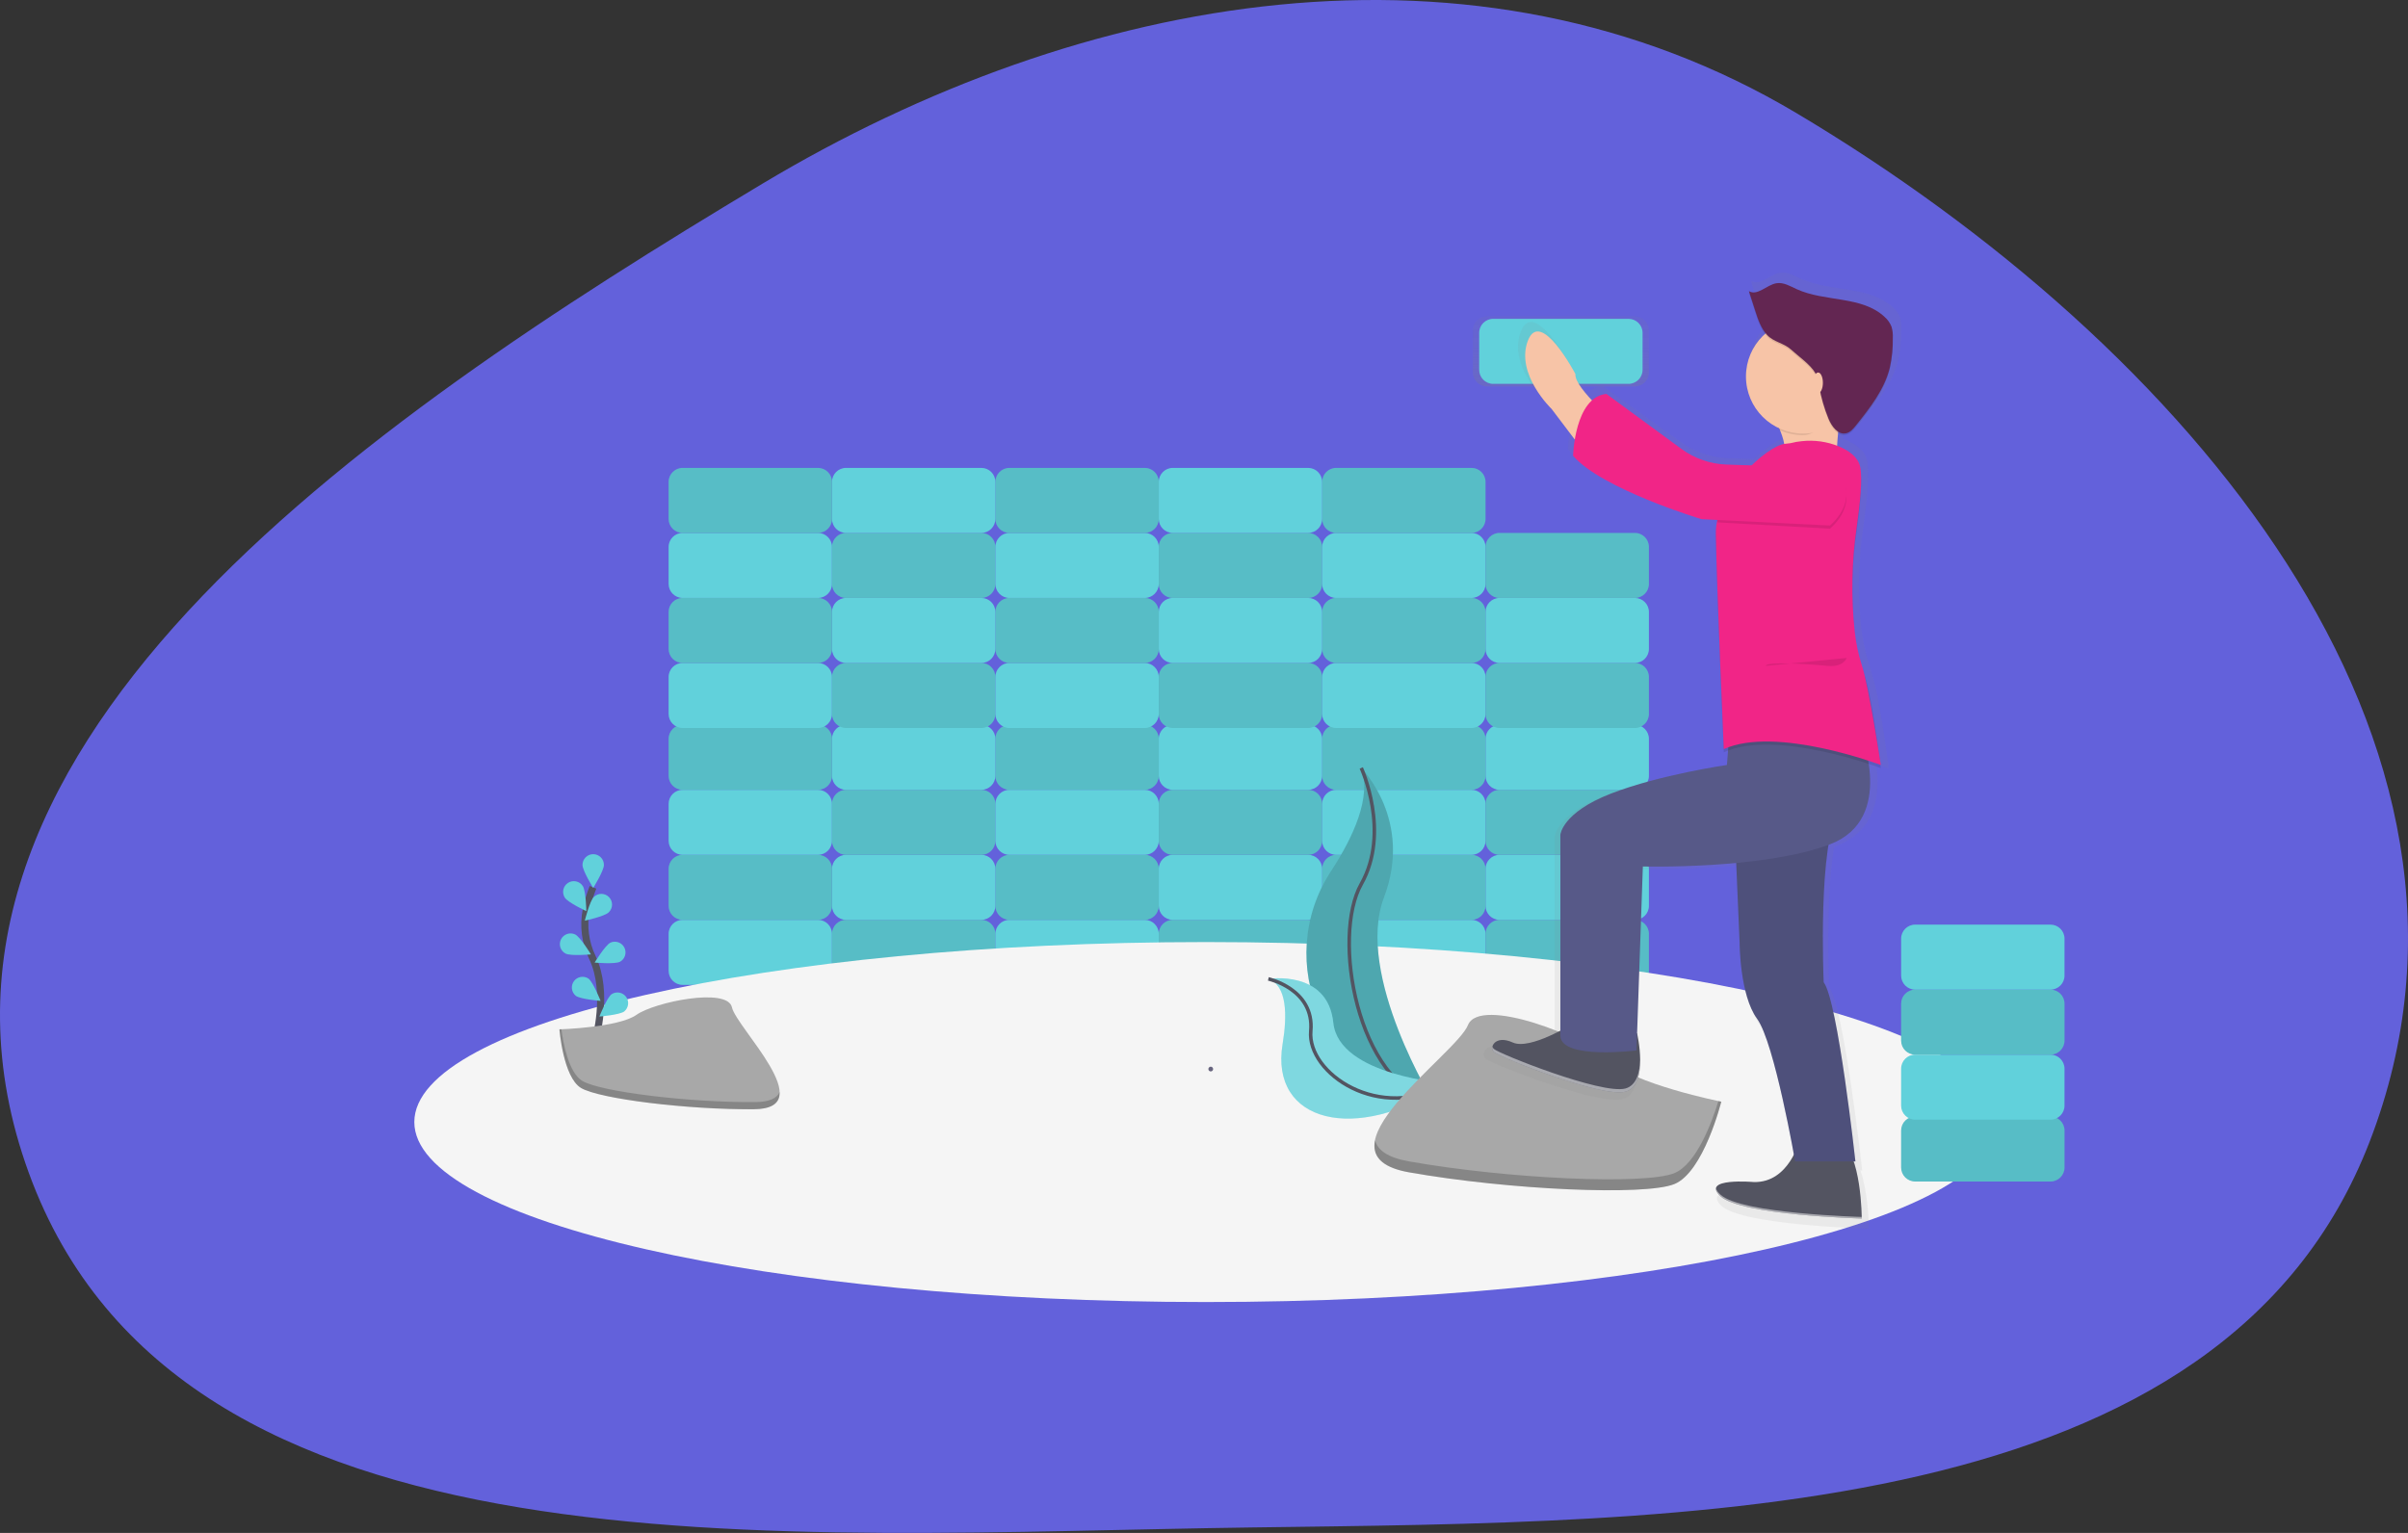 <svg width="680" height="433" viewBox="0 0 680 433" fill="none" xmlns="http://www.w3.org/2000/svg">
<rect x="0" y="0" width="680" height="433" fill="#333333" stroke="none"/>
<path fill-rule="evenodd" clip-rule="evenodd" d="M353.479 431.458C477.697 429.788 627.569 430.469 669.213 322.367C712.897 208.972 616.878 97.228 507.37 31.985C416.663 -22.057 305.807 -2.362 215.264 51.913C101.944 119.843 -34.947 212.993 8.12 331.258C50.648 448.043 220.088 433.252 353.479 431.458Z" fill="#6361DB"/>
<path d="M230.991 259.831H192.773C190.586 259.831 188.813 261.604 188.813 263.791V274.237C188.813 276.424 190.586 278.196 192.773 278.196H230.991C233.178 278.196 234.951 276.424 234.951 274.237V263.791C234.951 261.604 233.178 259.831 230.991 259.831Z" fill="#61D1DB"/>
<path d="M277.129 259.831H238.911C236.724 259.831 234.951 261.604 234.951 263.791V274.237C234.951 276.424 236.724 278.196 238.911 278.196H277.129C279.316 278.196 281.089 276.424 281.089 274.237V263.791C281.089 261.604 279.316 259.831 277.129 259.831Z" fill="#61D1DB"/>
<path opacity="0.1" d="M277.129 259.831H238.911C236.724 259.831 234.951 261.604 234.951 263.791V274.237C234.951 276.424 236.724 278.196 238.911 278.196H277.129C279.316 278.196 281.089 276.424 281.089 274.237V263.791C281.089 261.604 279.316 259.831 277.129 259.831Z" fill="black"/>
<path d="M323.267 259.831H285.049C282.862 259.831 281.089 261.604 281.089 263.791V274.237C281.089 276.424 282.862 278.196 285.049 278.196H323.267C325.454 278.196 327.227 276.424 327.227 274.237V263.791C327.227 261.604 325.454 259.831 323.267 259.831Z" fill="#61D1DB"/>
<path d="M369.405 259.831H331.186C328.999 259.831 327.227 261.604 327.227 263.791V274.237C327.227 276.424 328.999 278.196 331.186 278.196H369.405C371.591 278.196 373.364 276.424 373.364 274.237V263.791C373.364 261.604 371.591 259.831 369.405 259.831Z" fill="#61D1DB"/>
<path opacity="0.1" d="M369.405 259.831H331.186C328.999 259.831 327.227 261.604 327.227 263.791V274.237C327.227 276.424 328.999 278.196 331.186 278.196H369.405C371.591 278.196 373.364 276.424 373.364 274.237V263.791C373.364 261.604 371.591 259.831 369.405 259.831Z" fill="black"/>
<path d="M415.543 259.831H377.325C375.138 259.831 373.365 261.604 373.365 263.791V274.237C373.365 276.424 375.138 278.196 377.325 278.196H415.543C417.73 278.196 419.502 276.424 419.502 274.237V263.791C419.502 261.604 417.73 259.831 415.543 259.831Z" fill="#61D1DB"/>
<path d="M461.68 259.831H423.462C421.275 259.831 419.502 261.604 419.502 263.791V274.237C419.502 276.424 421.275 278.196 423.462 278.196H461.68C463.867 278.196 465.64 276.424 465.64 274.237V263.791C465.64 261.604 463.867 259.831 461.68 259.831Z" fill="#61D1DB"/>
<path opacity="0.1" d="M461.68 259.831H423.462C421.275 259.831 419.502 261.604 419.502 263.791V274.237C419.502 276.424 421.275 278.196 423.462 278.196H461.68C463.867 278.196 465.64 276.424 465.64 274.237V263.791C465.64 261.604 463.867 259.831 461.68 259.831Z" fill="black"/>
<path d="M423.462 259.831H461.68C463.867 259.831 465.64 258.058 465.64 255.871V245.425C465.64 243.238 463.867 241.465 461.68 241.465H423.462C421.275 241.465 419.502 243.238 419.502 245.425V255.871C419.502 258.058 421.275 259.831 423.462 259.831Z" fill="#61D1DB"/>
<path d="M377.325 259.831H415.543C417.73 259.831 419.502 258.058 419.502 255.871V245.425C419.502 243.238 417.73 241.465 415.543 241.465H377.325C375.138 241.465 373.365 243.238 373.365 245.425V255.871C373.365 258.058 375.138 259.831 377.325 259.831Z" fill="#61D1DB"/>
<path opacity="0.1" d="M377.325 259.831H415.543C417.73 259.831 419.502 258.058 419.502 255.871V245.425C419.502 243.238 417.73 241.465 415.543 241.465H377.325C375.138 241.465 373.365 243.238 373.365 245.425V255.871C373.365 258.058 375.138 259.831 377.325 259.831Z" fill="black"/>
<path d="M331.187 259.831H369.405C371.592 259.831 373.365 258.058 373.365 255.871V245.425C373.365 243.238 371.592 241.465 369.405 241.465H331.187C329 241.465 327.227 243.238 327.227 245.425V255.871C327.227 258.058 329 259.831 331.187 259.831Z" fill="#61D1DB"/>
<path d="M285.049 259.831H323.267C325.454 259.831 327.227 258.058 327.227 255.871V245.425C327.227 243.238 325.454 241.465 323.267 241.465H285.049C282.862 241.465 281.089 243.238 281.089 245.425V255.871C281.089 258.058 282.862 259.831 285.049 259.831Z" fill="#61D1DB"/>
<path opacity="0.1" d="M285.049 259.831H323.267C325.454 259.831 327.227 258.058 327.227 255.871V245.425C327.227 243.238 325.454 241.465 323.267 241.465H285.049C282.862 241.465 281.089 243.238 281.089 245.425V255.871C281.089 258.058 282.862 259.831 285.049 259.831Z" fill="black"/>
<path d="M238.911 259.831H277.129C279.316 259.831 281.089 258.058 281.089 255.871V245.425C281.089 243.238 279.316 241.465 277.129 241.465H238.911C236.724 241.465 234.951 243.238 234.951 245.425V255.871C234.951 258.058 236.724 259.831 238.911 259.831Z" fill="#61D1DB"/>
<path d="M192.773 259.831H230.991C233.178 259.831 234.951 258.058 234.951 255.871V245.425C234.951 243.238 233.178 241.465 230.991 241.465H192.773C190.586 241.465 188.813 243.238 188.813 245.425V255.871C188.813 258.058 190.586 259.831 192.773 259.831Z" fill="#61D1DB"/>
<path opacity="0.1" d="M192.773 259.831H230.991C233.178 259.831 234.951 258.058 234.951 255.871V245.425C234.951 243.238 233.178 241.465 230.991 241.465H192.773C190.586 241.465 188.813 243.238 188.813 245.425V255.871C188.813 258.058 190.586 259.831 192.773 259.831Z" fill="black"/>
<path d="M230.991 223.1H192.773C190.586 223.1 188.813 224.873 188.813 227.06V237.506C188.813 239.693 190.586 241.465 192.773 241.465H230.991C233.178 241.465 234.951 239.693 234.951 237.506V227.06C234.951 224.873 233.178 223.1 230.991 223.1Z" fill="#61D1DB"/>
<path d="M277.129 223.1H238.911C236.724 223.1 234.951 224.873 234.951 227.06V237.506C234.951 239.693 236.724 241.465 238.911 241.465H277.129C279.316 241.465 281.089 239.693 281.089 237.506V227.06C281.089 224.873 279.316 223.1 277.129 223.1Z" fill="#61D1DB"/>
<path opacity="0.1" d="M277.129 223.1H238.911C236.724 223.1 234.951 224.873 234.951 227.06V237.506C234.951 239.693 236.724 241.465 238.911 241.465H277.129C279.316 241.465 281.089 239.693 281.089 237.506V227.06C281.089 224.873 279.316 223.1 277.129 223.1Z" fill="black"/>
<path d="M323.267 223.1H285.049C282.862 223.1 281.089 224.873 281.089 227.06V237.506C281.089 239.693 282.862 241.465 285.049 241.465H323.267C325.454 241.465 327.227 239.693 327.227 237.506V227.06C327.227 224.873 325.454 223.1 323.267 223.1Z" fill="#61D1DB"/>
<path d="M369.405 223.1H331.186C328.999 223.1 327.227 224.873 327.227 227.06V237.506C327.227 239.693 328.999 241.465 331.186 241.465H369.405C371.591 241.465 373.364 239.693 373.364 237.506V227.06C373.364 224.873 371.591 223.1 369.405 223.1Z" fill="#61D1DB"/>
<path opacity="0.1" d="M369.405 223.1H331.186C328.999 223.1 327.227 224.873 327.227 227.06V237.506C327.227 239.693 328.999 241.465 331.186 241.465H369.405C371.591 241.465 373.364 239.693 373.364 237.506V227.06C373.364 224.873 371.591 223.1 369.405 223.1Z" fill="black"/>
<path d="M415.543 223.1H377.325C375.138 223.1 373.365 224.873 373.365 227.06V237.506C373.365 239.693 375.138 241.465 377.325 241.465H415.543C417.73 241.465 419.502 239.693 419.502 237.506V227.06C419.502 224.873 417.73 223.1 415.543 223.1Z" fill="#61D1DB"/>
<path d="M461.68 223.1H423.462C421.275 223.1 419.502 224.873 419.502 227.06V237.506C419.502 239.693 421.275 241.465 423.462 241.465H461.68C463.867 241.465 465.64 239.693 465.64 237.506V227.06C465.64 224.873 463.867 223.1 461.68 223.1Z" fill="#61D1DB"/>
<path opacity="0.1" d="M461.68 223.1H423.462C421.275 223.1 419.502 224.873 419.502 227.06V237.506C419.502 239.693 421.275 241.465 423.462 241.465H461.68C463.867 241.465 465.64 239.693 465.64 237.506V227.06C465.64 224.873 463.867 223.1 461.68 223.1Z" fill="black"/>
<path d="M423.462 223.1H461.68C463.867 223.1 465.64 221.327 465.64 219.14V208.694C465.64 206.507 463.867 204.734 461.68 204.734H423.462C421.275 204.734 419.502 206.507 419.502 208.694V219.14C419.502 221.327 421.275 223.1 423.462 223.1Z" fill="#61D1DB"/>
<path d="M377.325 223.1H415.543C417.73 223.1 419.502 221.327 419.502 219.14V208.694C419.502 206.507 417.73 204.734 415.543 204.734H377.325C375.138 204.734 373.365 206.507 373.365 208.694V219.14C373.365 221.327 375.138 223.1 377.325 223.1Z" fill="#61D1DB"/>
<path opacity="0.1" d="M377.325 223.1H415.543C417.73 223.1 419.502 221.327 419.502 219.14V208.694C419.502 206.507 417.73 204.734 415.543 204.734H377.325C375.138 204.734 373.365 206.507 373.365 208.694V219.14C373.365 221.327 375.138 223.1 377.325 223.1Z" fill="black"/>
<path d="M331.187 223.1H369.405C371.592 223.1 373.365 221.327 373.365 219.14V208.694C373.365 206.507 371.592 204.734 369.405 204.734H331.187C329 204.734 327.227 206.507 327.227 208.694V219.14C327.227 221.327 329 223.1 331.187 223.1Z" fill="#61D1DB"/>
<path d="M285.049 223.1H323.267C325.454 223.1 327.227 221.327 327.227 219.14V208.694C327.227 206.507 325.454 204.734 323.267 204.734H285.049C282.862 204.734 281.089 206.507 281.089 208.694V219.14C281.089 221.327 282.862 223.1 285.049 223.1Z" fill="#61D1DB"/>
<path opacity="0.1" d="M285.049 223.1H323.267C325.454 223.1 327.227 221.327 327.227 219.14V208.694C327.227 206.507 325.454 204.734 323.267 204.734H285.049C282.862 204.734 281.089 206.507 281.089 208.694V219.14C281.089 221.327 282.862 223.1 285.049 223.1Z" fill="black"/>
<path d="M238.911 223.1H277.129C279.316 223.1 281.089 221.327 281.089 219.14V208.694C281.089 206.507 279.316 204.734 277.129 204.734H238.911C236.724 204.734 234.951 206.507 234.951 208.694V219.14C234.951 221.327 236.724 223.1 238.911 223.1Z" fill="#61D1DB"/>
<path d="M192.773 223.1H230.991C233.178 223.1 234.951 221.327 234.951 219.14V208.694C234.951 206.507 233.178 204.734 230.991 204.734H192.773C190.586 204.734 188.813 206.507 188.813 208.694V219.14C188.813 221.327 190.586 223.1 192.773 223.1Z" fill="#61D1DB"/>
<path opacity="0.1" d="M192.773 223.1H230.991C233.178 223.1 234.951 221.327 234.951 219.14V208.694C234.951 206.507 233.178 204.734 230.991 204.734H192.773C190.586 204.734 188.813 206.507 188.813 208.694V219.14C188.813 221.327 190.586 223.1 192.773 223.1Z" fill="black"/>
<path d="M230.991 187.265H192.773C190.586 187.265 188.813 189.038 188.813 191.225V201.67C188.813 203.857 190.586 205.63 192.773 205.63H230.991C233.178 205.63 234.951 203.857 234.951 201.67V191.225C234.951 189.038 233.178 187.265 230.991 187.265Z" fill="#61D1DB"/>
<path d="M277.129 187.265H238.911C236.724 187.265 234.951 189.038 234.951 191.225V201.67C234.951 203.857 236.724 205.63 238.911 205.63H277.129C279.316 205.63 281.089 203.857 281.089 201.67V191.225C281.089 189.038 279.316 187.265 277.129 187.265Z" fill="#61D1DB"/>
<path opacity="0.1" d="M277.129 187.265H238.911C236.724 187.265 234.951 189.038 234.951 191.225V201.67C234.951 203.857 236.724 205.63 238.911 205.63H277.129C279.316 205.63 281.089 203.857 281.089 201.67V191.225C281.089 189.038 279.316 187.265 277.129 187.265Z" fill="black"/>
<path d="M323.267 187.265H285.049C282.862 187.265 281.089 189.038 281.089 191.225V201.67C281.089 203.857 282.862 205.63 285.049 205.63H323.267C325.454 205.63 327.227 203.857 327.227 201.67V191.225C327.227 189.038 325.454 187.265 323.267 187.265Z" fill="#61D1DB"/>
<path d="M369.405 187.265H331.186C328.999 187.265 327.227 189.038 327.227 191.225V201.67C327.227 203.857 328.999 205.63 331.186 205.63H369.405C371.591 205.63 373.364 203.857 373.364 201.67V191.225C373.364 189.038 371.591 187.265 369.405 187.265Z" fill="#61D1DB"/>
<path opacity="0.1" d="M369.405 187.265H331.186C328.999 187.265 327.227 189.038 327.227 191.225V201.67C327.227 203.857 328.999 205.63 331.186 205.63H369.405C371.591 205.63 373.364 203.857 373.364 201.67V191.225C373.364 189.038 371.591 187.265 369.405 187.265Z" fill="black"/>
<path d="M415.543 187.265H377.325C375.138 187.265 373.365 189.038 373.365 191.225V201.67C373.365 203.857 375.138 205.63 377.325 205.63H415.543C417.73 205.63 419.502 203.857 419.502 201.67V191.225C419.502 189.038 417.73 187.265 415.543 187.265Z" fill="#61D1DB"/>
<path d="M461.68 187.265H423.462C421.275 187.265 419.502 189.038 419.502 191.225V201.67C419.502 203.857 421.275 205.63 423.462 205.63H461.68C463.867 205.63 465.64 203.857 465.64 201.67V191.225C465.64 189.038 463.867 187.265 461.68 187.265Z" fill="#61D1DB"/>
<path opacity="0.1" d="M461.68 187.265H423.462C421.275 187.265 419.502 189.038 419.502 191.225V201.67C419.502 203.857 421.275 205.63 423.462 205.63H461.68C463.867 205.63 465.64 203.857 465.64 201.67V191.225C465.64 189.038 463.867 187.265 461.68 187.265Z" fill="black"/>
<path d="M423.462 187.265H461.68C463.867 187.265 465.64 185.492 465.64 183.305V172.859C465.64 170.672 463.867 168.899 461.68 168.899H423.462C421.275 168.899 419.502 170.672 419.502 172.859V183.305C419.502 185.492 421.275 187.265 423.462 187.265Z" fill="#61D1DB"/>
<path d="M377.325 187.265H415.543C417.73 187.265 419.502 185.492 419.502 183.305V172.859C419.502 170.672 417.73 168.899 415.543 168.899H377.325C375.138 168.899 373.365 170.672 373.365 172.859V183.305C373.365 185.492 375.138 187.265 377.325 187.265Z" fill="#61D1DB"/>
<path opacity="0.1" d="M377.325 187.265H415.543C417.73 187.265 419.502 185.492 419.502 183.305V172.859C419.502 170.672 417.73 168.899 415.543 168.899H377.325C375.138 168.899 373.365 170.672 373.365 172.859V183.305C373.365 185.492 375.138 187.265 377.325 187.265Z" fill="black"/>
<path d="M331.187 187.265H369.405C371.592 187.265 373.365 185.492 373.365 183.305V172.859C373.365 170.672 371.592 168.899 369.405 168.899H331.187C329 168.899 327.227 170.672 327.227 172.859V183.305C327.227 185.492 329 187.265 331.187 187.265Z" fill="#61D1DB"/>
<path d="M285.049 187.265H323.267C325.454 187.265 327.227 185.492 327.227 183.305V172.859C327.227 170.672 325.454 168.899 323.267 168.899H285.049C282.862 168.899 281.089 170.672 281.089 172.859V183.305C281.089 185.492 282.862 187.265 285.049 187.265Z" fill="#61D1DB"/>
<path opacity="0.1" d="M285.049 187.265H323.267C325.454 187.265 327.227 185.492 327.227 183.305V172.859C327.227 170.672 325.454 168.899 323.267 168.899H285.049C282.862 168.899 281.089 170.672 281.089 172.859V183.305C281.089 185.492 282.862 187.265 285.049 187.265Z" fill="black"/>
<path d="M238.911 187.265H277.129C279.316 187.265 281.089 185.492 281.089 183.305V172.859C281.089 170.672 279.316 168.899 277.129 168.899H238.911C236.724 168.899 234.951 170.672 234.951 172.859V183.305C234.951 185.492 236.724 187.265 238.911 187.265Z" fill="#61D1DB"/>
<path d="M192.773 187.265H230.991C233.178 187.265 234.951 185.492 234.951 183.305V172.859C234.951 170.672 233.178 168.899 230.991 168.899H192.773C190.586 168.899 188.813 170.672 188.813 172.859V183.305C188.813 185.492 190.586 187.265 192.773 187.265Z" fill="#61D1DB"/>
<path opacity="0.1" d="M192.773 187.265H230.991C233.178 187.265 234.951 185.492 234.951 183.305V172.859C234.951 170.672 233.178 168.899 230.991 168.899H192.773C190.586 168.899 188.813 170.672 188.813 172.859V183.305C188.813 185.492 190.586 187.265 192.773 187.265Z" fill="black"/>
<path d="M230.991 150.534H192.773C190.586 150.534 188.813 152.307 188.813 154.494V164.939C188.813 167.126 190.586 168.899 192.773 168.899H230.991C233.178 168.899 234.951 167.126 234.951 164.939V154.494C234.951 152.307 233.178 150.534 230.991 150.534Z" fill="#61D1DB"/>
<path d="M277.129 150.534H238.911C236.724 150.534 234.951 152.307 234.951 154.494V164.939C234.951 167.126 236.724 168.899 238.911 168.899H277.129C279.316 168.899 281.089 167.126 281.089 164.939V154.494C281.089 152.307 279.316 150.534 277.129 150.534Z" fill="#61D1DB"/>
<path opacity="0.1" d="M277.129 150.534H238.911C236.724 150.534 234.951 152.307 234.951 154.494V164.939C234.951 167.126 236.724 168.899 238.911 168.899H277.129C279.316 168.899 281.089 167.126 281.089 164.939V154.494C281.089 152.307 279.316 150.534 277.129 150.534Z" fill="black"/>
<path d="M323.267 150.534H285.049C282.862 150.534 281.089 152.307 281.089 154.494V164.939C281.089 167.126 282.862 168.899 285.049 168.899H323.267C325.454 168.899 327.227 167.126 327.227 164.939V154.494C327.227 152.307 325.454 150.534 323.267 150.534Z" fill="#61D1DB"/>
<path d="M369.405 150.534H331.186C328.999 150.534 327.227 152.307 327.227 154.494V164.939C327.227 167.126 328.999 168.899 331.186 168.899H369.405C371.591 168.899 373.364 167.126 373.364 164.939V154.494C373.364 152.307 371.591 150.534 369.405 150.534Z" fill="#61D1DB"/>
<path opacity="0.1" d="M369.405 150.534H331.186C328.999 150.534 327.227 152.307 327.227 154.494V164.939C327.227 167.126 328.999 168.899 331.186 168.899H369.405C371.591 168.899 373.364 167.126 373.364 164.939V154.494C373.364 152.307 371.591 150.534 369.405 150.534Z" fill="black"/>
<path d="M415.543 150.534H377.325C375.138 150.534 373.365 152.307 373.365 154.494V164.939C373.365 167.126 375.138 168.899 377.325 168.899H415.543C417.73 168.899 419.502 167.126 419.502 164.939V154.494C419.502 152.307 417.73 150.534 415.543 150.534Z" fill="#61D1DB"/>
<path d="M461.68 150.534H423.462C421.275 150.534 419.502 152.307 419.502 154.494V164.939C419.502 167.126 421.275 168.899 423.462 168.899H461.68C463.867 168.899 465.64 167.126 465.64 164.939V154.494C465.64 152.307 463.867 150.534 461.68 150.534Z" fill="#61D1DB"/>
<path opacity="0.1" d="M461.68 150.534H423.462C421.275 150.534 419.502 152.307 419.502 154.494V164.939C419.502 167.126 421.275 168.899 423.462 168.899H461.68C463.867 168.899 465.64 167.126 465.64 164.939V154.494C465.64 152.307 463.867 150.534 461.68 150.534Z" fill="black"/>
<path d="M461.68 89.35H419.879C417.692 89.35 415.919 91.123 415.919 93.309V105.18C415.919 107.367 417.692 109.14 419.879 109.14H461.68C463.867 109.14 465.64 107.367 465.64 105.18V93.309C465.64 91.123 463.867 89.35 461.68 89.35Z" fill="url(#paint0_linear)"/>
<path d="M421.67 108.427H459.888C462.075 108.427 463.848 106.655 463.848 104.468V94.022C463.848 91.835 462.075 90.062 459.888 90.062H421.67C419.483 90.062 417.71 91.835 417.71 94.022V104.468C417.71 106.655 419.483 108.427 421.67 108.427Z" fill="#61D1DB"/>
<path d="M377.325 150.534H415.543C417.73 150.534 419.502 148.761 419.502 146.574V136.128C419.502 133.941 417.73 132.168 415.543 132.168H377.325C375.138 132.168 373.365 133.941 373.365 136.128V146.574C373.365 148.761 375.138 150.534 377.325 150.534Z" fill="#61D1DB"/>
<path opacity="0.1" d="M377.325 150.534H415.543C417.73 150.534 419.502 148.761 419.502 146.574V136.128C419.502 133.941 417.73 132.168 415.543 132.168H377.325C375.138 132.168 373.365 133.941 373.365 136.128V146.574C373.365 148.761 375.138 150.534 377.325 150.534Z" fill="black"/>
<path d="M331.187 150.534H369.405C371.592 150.534 373.365 148.761 373.365 146.574V136.128C373.365 133.941 371.592 132.168 369.405 132.168H331.187C329 132.168 327.227 133.941 327.227 136.128V146.574C327.227 148.761 329 150.534 331.187 150.534Z" fill="#61D1DB"/>
<path d="M285.049 150.534H323.267C325.454 150.534 327.227 148.761 327.227 146.574V136.128C327.227 133.941 325.454 132.168 323.267 132.168H285.049C282.862 132.168 281.089 133.941 281.089 136.128V146.574C281.089 148.761 282.862 150.534 285.049 150.534Z" fill="#61D1DB"/>
<path opacity="0.1" d="M285.049 150.534H323.267C325.454 150.534 327.227 148.761 327.227 146.574V136.128C327.227 133.941 325.454 132.168 323.267 132.168H285.049C282.862 132.168 281.089 133.941 281.089 136.128V146.574C281.089 148.761 282.862 150.534 285.049 150.534Z" fill="black"/>
<path d="M238.911 150.534H277.129C279.316 150.534 281.089 148.761 281.089 146.574V136.128C281.089 133.941 279.316 132.168 277.129 132.168H238.911C236.724 132.168 234.951 133.941 234.951 136.128V146.574C234.951 148.761 236.724 150.534 238.911 150.534Z" fill="#61D1DB"/>
<path d="M192.773 150.534H230.991C233.178 150.534 234.951 148.761 234.951 146.574V136.128C234.951 133.941 233.178 132.168 230.991 132.168H192.773C190.586 132.168 188.813 133.941 188.813 136.128V146.574C188.813 148.761 190.586 150.534 192.773 150.534Z" fill="#61D1DB"/>
<path opacity="0.1" d="M192.773 150.534H230.991C233.178 150.534 234.951 148.761 234.951 146.574V136.128C234.951 133.941 233.178 132.168 230.991 132.168H192.773C190.586 132.168 188.813 133.941 188.813 136.128V146.574C188.813 148.761 190.586 150.534 192.773 150.534Z" fill="black"/>
<path d="M340.522 367.784C463.969 367.784 564.043 345.022 564.043 316.943C564.043 288.864 463.969 266.102 340.522 266.102C217.074 266.102 117 288.864 117 316.943C117 345.022 217.074 367.784 340.522 367.784Z" fill="#F5F5F5"/>
<path d="M168.043 294.125C168.043 294.125 172.074 280.503 167.29 270.474C165.263 266.281 164.651 261.543 165.548 256.973C165.99 254.806 166.631 252.685 167.461 250.635" stroke="#535461" stroke-width="2" stroke-miterlimit="10"/>
<path d="M164.495 244.301C164.495 245.972 167.519 250.814 167.519 250.814C167.519 250.814 170.542 245.972 170.542 244.301C170.542 243.499 170.224 242.73 169.657 242.163C169.09 241.596 168.321 241.277 167.519 241.277C166.717 241.277 165.948 241.596 165.381 242.163C164.814 242.73 164.495 243.499 164.495 244.301Z" fill="#61D1DB"/>
<path d="M159.496 253.551C160.392 254.953 165.575 257.372 165.575 257.372C165.575 257.372 165.481 251.665 164.571 250.263C164.133 249.595 163.448 249.127 162.666 248.962C161.885 248.797 161.069 248.949 160.399 249.383C159.728 249.818 159.257 250.5 159.088 251.281C158.918 252.062 159.065 252.878 159.496 253.551Z" fill="#61D1DB"/>
<path d="M159.715 269.354C161.207 270.107 166.882 269.587 166.882 269.587C166.882 269.587 163.922 264.709 162.43 263.956C161.717 263.615 160.898 263.567 160.149 263.822C159.401 264.077 158.782 264.616 158.426 265.322C158.069 266.028 158.004 266.845 158.243 267.599C158.483 268.353 159.008 268.983 159.706 269.354H159.715Z" fill="#61D1DB"/>
<path d="M162.573 281.274C163.917 282.268 169.606 282.716 169.606 282.716C169.606 282.716 167.51 277.408 166.17 276.413C165.524 275.988 164.739 275.828 163.977 275.964C163.215 276.1 162.535 276.523 162.076 277.146C161.617 277.768 161.414 278.544 161.509 279.311C161.604 280.079 161.99 280.782 162.587 281.274H162.573Z" fill="#61D1DB"/>
<path d="M171.922 257.694C170.726 258.859 165.145 260.064 165.145 260.064C165.145 260.064 166.511 254.523 167.707 253.345C167.991 253.068 168.328 252.85 168.697 252.703C169.066 252.556 169.46 252.484 169.857 252.489C170.254 252.495 170.646 252.579 171.011 252.736C171.375 252.893 171.706 253.12 171.982 253.405C172.259 253.69 172.477 254.026 172.624 254.395C172.771 254.764 172.843 255.158 172.838 255.555C172.832 255.952 172.748 256.344 172.591 256.709C172.434 257.074 172.207 257.404 171.922 257.681V257.694Z" fill="#61D1DB"/>
<path d="M175.089 271.665C173.597 272.418 167.922 271.898 167.922 271.898C167.922 271.898 170.883 267.02 172.374 266.268C173.085 265.947 173.893 265.913 174.628 266.174C175.363 266.434 175.969 266.969 176.319 267.665C176.669 268.362 176.737 269.167 176.508 269.913C176.279 270.658 175.77 271.286 175.089 271.665Z" fill="#61D1DB"/>
<path d="M176.298 285.695C174.954 286.689 169.266 287.137 169.266 287.137C169.266 287.137 171.362 281.829 172.701 280.835C173.348 280.41 174.133 280.249 174.894 280.385C175.656 280.521 176.337 280.944 176.796 281.567C177.255 282.19 177.458 282.965 177.363 283.733C177.268 284.501 176.882 285.203 176.285 285.695H176.298Z" fill="#61D1DB"/>
<path d="M384.411 216.927C384.411 216.927 399.143 231.66 390.825 253.519C382.507 275.379 405.083 311.751 405.083 311.751C405.083 311.751 404.841 311.716 404.393 311.635C374.135 306.273 359.102 271.665 375.927 245.963C382.18 236.404 387.318 225.196 384.411 216.927Z" fill="#61D1DB"/>
<path opacity="0.2" d="M384.411 216.927C384.411 216.927 399.143 231.66 390.825 253.519C382.507 275.379 405.083 311.751 405.083 311.751C405.083 311.751 404.841 311.716 404.393 311.635C374.135 306.273 359.102 271.665 375.927 245.963C382.18 236.404 387.318 225.196 384.411 216.927Z" fill="black"/>
<path d="M384.411 216.927C384.411 216.927 392.729 234.984 384.411 249.716C376.093 264.449 382.986 305.789 405.097 311.729" stroke="#535461" stroke-miterlimit="10"/>
<path d="M358.175 276.508C358.175 276.508 374.986 273.82 376.518 288.898C378.05 303.975 408.841 306.049 408.841 306.049L408.263 306.434C382.838 323.125 358.542 317.064 362.197 294.904C363.559 286.667 363.438 278.384 358.175 276.508Z" fill="#61D1DB"/>
<path opacity="0.2" d="M358.175 276.508C358.175 276.508 374.986 273.82 376.518 288.898C378.05 303.975 408.841 306.049 408.841 306.049L408.263 306.434C382.838 323.125 358.542 317.064 362.197 294.904C363.559 286.667 363.438 278.384 358.175 276.508Z" fill="#F5F5F5"/>
<path d="M358.175 276.508C358.175 276.508 371.223 279.37 370.153 291.236C369.082 303.102 389.531 317.324 408.841 306.049" stroke="#535461" stroke-miterlimit="10"/>
<path d="M486.071 311.187C486.071 311.187 461.12 306.197 454.464 299.541C447.808 292.884 417.867 281.242 414.539 289.561C411.211 297.879 369.629 326.162 397.93 331.152C426.23 336.142 464.466 337.804 472.785 334.48C481.103 331.156 486.071 311.187 486.071 311.187Z" fill="#A8A8A8"/>
<path opacity="0.2" d="M397.93 328.061C426.208 333.051 464.467 334.713 472.785 331.389C479.119 328.854 483.535 316.683 485.26 311.017L486.093 311.192C486.093 311.192 481.103 331.152 472.785 334.484C464.467 337.817 426.199 336.146 397.93 331.156C389.768 329.714 387.435 326.332 388.312 322.05C388.971 324.84 391.833 326.986 397.93 328.061Z" fill="black"/>
<path d="M536.553 89.618C536.108 88.51 535.399 87.528 534.488 86.756C527.791 80.655 516.965 82.505 508.651 78.774C506.734 77.914 504.772 76.722 502.693 77.049C499.791 77.497 497.09 80.812 494.559 79.343L494.738 79.894L494.559 79.8L496.422 85.471C497.139 87.647 497.892 89.887 499.28 91.701C497.224 93.494 495.651 95.774 494.703 98.332C493.756 100.89 493.465 103.645 493.858 106.345C494.251 109.044 495.314 111.603 496.95 113.785C498.587 115.967 500.745 117.705 503.227 118.838C503.316 119.026 503.401 119.218 503.486 119.411L503.724 119.509C504.275 120.778 504.687 122.103 504.951 123.46C502.796 123.76 499.038 126.148 495.347 129.66L487.965 129.413C483.191 129.254 478.57 127.683 474.688 124.898L452.578 109.019C451.003 109.174 449.519 109.83 448.345 110.891C445.604 108.033 443.274 105.068 443.471 103.276C443.471 103.276 433.196 84.046 429.46 93.659C425.724 103.272 436.466 113.368 436.466 113.368L443.279 122.197C443.01 123.745 442.839 125.308 442.768 126.878C451.176 136.495 480.597 145.194 480.597 145.194L485.184 145.418L485.21 145.642C484.928 146.846 484.79 148.079 484.798 149.315C484.798 149.494 484.798 149.678 484.798 149.866C484.798 150.054 484.798 150.113 484.798 150.234C485.031 165.571 487.132 212.497 487.132 212.497C487.54 212.313 487.965 212.148 488.395 211.991L488.068 216.161C488.068 216.161 468.453 218.907 453.976 224.403C439.498 229.9 439.032 236.31 439.032 236.31V292.866C434.898 294.99 428.371 297.794 425.021 296.284C421.384 294.663 419.39 296.024 419.027 297.444C418.958 297.725 418.958 298.019 419.027 298.3C419.058 298.426 419.105 298.548 419.166 298.663V298.69C419.233 298.808 419.316 298.917 419.413 299.012C420.815 300.387 451.172 312.289 458.177 310.457C458.394 310.4 458.607 310.328 458.813 310.242C458.881 310.215 458.939 310.179 459.006 310.148C459.073 310.116 459.266 310.027 459.387 309.955C459.508 309.884 459.526 309.861 459.593 309.816C459.66 309.772 459.803 309.678 459.902 309.601C460 309.525 460.032 309.485 460.094 309.427C460.157 309.368 460.278 309.27 460.359 309.18C460.439 309.091 460.475 309.046 460.533 308.979C460.592 308.912 460.695 308.8 460.766 308.701C460.838 308.602 460.865 308.553 460.919 308.482C460.972 308.41 461.062 308.275 461.125 308.168C461.187 308.06 461.21 308.016 461.25 307.935C461.29 307.854 461.376 307.707 461.434 307.586C461.492 307.465 461.505 307.429 461.537 307.348C461.568 307.268 461.649 307.093 461.698 306.963C461.747 306.833 461.752 306.806 461.783 306.726C461.815 306.645 461.882 306.443 461.922 306.278C461.922 306.202 461.962 306.125 461.985 306.049C462.025 305.892 462.07 305.74 462.106 305.601C462.106 305.53 462.137 305.458 462.151 305.386C462.186 305.216 462.222 305.046 462.249 304.876C462.249 304.813 462.249 304.746 462.28 304.683C462.312 304.499 462.339 304.311 462.361 304.128V303.966C462.383 303.765 462.406 303.563 462.424 303.362V303.236C462.442 303.018 462.455 302.8 462.464 302.582V302.493C462.464 302.26 462.464 302.027 462.464 301.794V301.749C462.456 299.018 462.155 296.295 461.568 293.628L463.329 245.461C472.502 245.604 481.676 245.266 490.814 244.449L491.818 267.437C491.818 267.437 491.818 282.546 496.955 289.413C501.354 295.29 506.434 321.284 507.804 328.661C505.919 332.245 502.308 336.724 496.019 336.572C496.019 336.572 484.189 335.55 484.857 338.811C484.875 338.897 484.901 338.981 484.933 339.062C484.97 339.156 485.013 339.247 485.063 339.336C485.112 339.421 485.166 339.506 485.228 339.595L485.264 339.649C485.331 339.743 485.408 339.842 485.493 339.945V339.967C485.573 340.061 485.658 340.155 485.752 340.249L485.833 340.33C485.941 340.437 486.048 340.545 486.173 340.657C492.243 346.153 527.738 347.067 527.738 347.067V346.942C527.738 346.906 527.738 346.861 527.738 346.812C527.738 345.221 527.505 336.881 525.382 330.601H525.874C525.874 330.601 520.736 284.355 516.535 278.864C516.535 278.864 515.419 254.478 517.937 239.199L518.385 239.029C530.157 234.63 530.994 223.799 529.78 215.843C532.02 216.56 533.328 217.048 533.328 217.048C533.328 217.048 533.288 216.703 533.212 216.09L533.328 216.134C533.328 216.134 533.104 214.679 532.732 212.412C531.89 206.172 530.26 195.269 528.522 190.123C528.239 188.989 527.971 188.022 527.724 187.292C526.721 184.199 526.032 181.013 525.668 177.782C525.192 173.594 524.951 169.383 524.947 165.168C524.985 159.536 525.416 153.915 526.237 148.343C526.949 143.479 527.581 137.942 527.536 134.076C527.586 132.726 527.491 131.375 527.254 130.045C526.631 127.192 523.877 125.337 521.014 124.155C520.831 124.078 520.642 124.016 520.454 123.944C520.526 122.864 520.616 121.637 520.732 120.361C521.075 120.598 521.463 120.764 521.872 120.847C522.28 120.93 522.702 120.929 523.111 120.844C524.342 120.576 525.225 119.55 526.009 118.605C530.148 113.52 534.399 108.221 535.989 101.905C536.631 99.085 536.932 96.197 536.885 93.305C536.885 93.147 536.885 92.988 536.885 92.83C536.961 91.749 536.849 90.662 536.553 89.618Z" fill="url(#paint1_linear)"/>
<path d="M498.868 114.403C498.868 114.403 505.139 123.81 503.796 128.289C502.452 132.768 518.578 130.081 518.578 130.081C518.578 130.081 519.025 112.611 522.161 108.58C525.297 104.548 498.868 114.403 498.868 114.403Z" fill="#F7C4A7"/>
<path d="M457.434 120.45C457.434 120.45 444.444 109.7 444.892 105.668C444.892 105.668 435.037 86.855 431.453 96.261C427.87 105.668 438.172 115.523 438.172 115.523L450.715 132.097L457.434 120.45Z" fill="#F7C4A7"/>
<path d="M444.22 289.099C444.22 289.099 432.125 296.714 427.198 294.474C422.271 292.235 420.479 295.818 421.823 297.162C423.166 298.506 452.282 310.152 459.001 308.361C465.721 306.569 462.303 291.894 462.303 291.894L444.22 289.099Z" fill="#535461"/>
<path d="M508.275 321.799C508.275 321.799 505.363 334.117 495.284 333.893C495.284 333.893 480.054 332.549 485.878 337.925C491.701 343.3 525.744 344.196 525.744 344.196C525.744 344.196 525.744 325.83 519.473 321.799C513.202 317.767 508.275 321.799 508.275 321.799Z" fill="#535461"/>
<path d="M489.909 234.899L491.253 266.254C491.253 266.254 491.253 281.036 496.18 287.755C501.108 294.474 506.931 328.07 506.931 328.07H523.953C523.953 328.07 519.025 282.828 514.994 277.453C514.994 277.453 513.202 237.586 519.473 228.627L489.909 234.899Z" fill="#575988"/>
<path opacity="0.1" d="M489.909 234.899L491.253 266.254C491.253 266.254 491.253 281.036 496.18 287.755C501.108 294.474 506.931 328.07 506.931 328.07H523.953C523.953 328.07 519.025 282.828 514.994 277.453C514.994 277.453 513.202 237.586 519.473 228.627L489.909 234.899Z" fill="black"/>
<path d="M525.297 206.678C525.297 206.678 535.599 231.315 516.786 238.482C497.972 245.649 463.929 244.753 463.929 244.753L462.137 296.714C462.137 296.714 441.084 299.402 440.636 292.683V235.794C440.636 235.794 441.084 229.523 454.97 224.148C468.856 218.773 487.67 216.085 487.67 216.085L488.566 204.439L525.297 206.678Z" fill="#575988"/>
<path opacity="0.1" d="M508.79 125.516C512.368 125.12 515.988 125.632 519.317 127.003C522.063 128.159 524.692 129.973 525.301 132.764C526.009 136.07 525.225 143.483 524.325 149.759C522.882 159.593 522.699 169.572 523.778 179.453C524.226 183.569 524.876 187.157 525.749 188.756C528.437 193.684 531.124 216.976 531.124 216.976C531.124 216.976 501.56 205.778 486.778 212.497C486.778 212.497 484.763 166.583 484.539 151.577C484.364 139.958 499.097 126.717 504.024 126.269C506.909 126.009 505.919 125.816 508.79 125.516Z" fill="black"/>
<path d="M508.79 124.62C512.368 124.224 515.988 124.736 519.317 126.108C522.063 127.263 524.692 129.077 525.301 131.868C526.009 135.174 525.225 142.587 524.325 148.863C522.882 158.697 522.699 168.676 523.778 178.557C524.127 181.715 524.787 184.832 525.749 187.86C527.765 193.908 531.124 216.081 531.124 216.081C531.124 216.081 501.56 204.882 486.778 211.601C486.778 211.601 484.763 165.687 484.539 150.682C484.364 139.062 499.097 125.821 504.024 125.373C506.909 125.113 505.919 124.921 508.79 124.62Z" fill="#F12587"/>
<path opacity="0.1" d="M516.785 149.342L484.982 147.55C484.982 147.55 482.957 131.958 487.548 132.119L519.025 133.216C519.025 133.216 525.744 141.279 516.785 149.342Z" fill="black"/>
<path d="M516.786 148.446L480.503 146.655C480.503 146.655 452.283 138.144 444.22 128.737C444.22 128.737 444.668 112.163 453.626 111.267L474.818 126.806C478.522 129.523 482.958 131.062 487.549 131.223L519.026 132.32C519.026 132.32 525.745 140.383 516.786 148.446Z" fill="#F12587"/>
<path opacity="0.1" d="M518.354 116.419C518.887 112.172 520.813 110.761 522.161 109.028C525.297 104.996 498.868 114.851 498.868 114.851C500.234 116.949 501.433 119.153 502.452 121.44C504.559 122.411 506.851 122.914 509.171 122.914C513.05 122.914 515.567 118.717 518.354 116.419Z" fill="black"/>
<path d="M509.171 122.466C518.077 122.466 525.297 115.246 525.297 106.34C525.297 97.434 518.077 90.214 509.171 90.214C500.265 90.214 493.045 97.434 493.045 106.34C493.045 115.246 500.265 122.466 509.171 122.466Z" fill="#F7C4A7"/>
<path opacity="0.1" d="M498.989 95.038C497.273 93.162 496.445 90.662 495.665 88.239L493.874 82.689C496.301 84.122 498.89 80.897 501.677 80.449C503.67 80.131 505.556 81.296 507.392 82.133C515.366 85.78 525.758 83.97 532.172 89.941C533.049 90.7 533.728 91.661 534.152 92.741C534.448 93.758 534.569 94.818 534.511 95.876C534.563 98.704 534.282 101.527 533.673 104.288C532.15 110.466 528.074 115.653 524.1 120.625C523.348 121.57 522.501 122.573 521.319 122.838C519.012 123.353 517.229 120.862 516.338 118.676C515.157 115.78 514.286 112.766 513.74 109.686C513.507 108.383 513.323 107.039 512.674 105.888C511.285 103.428 507.863 101.099 505.784 99.191C503.706 97.283 500.897 97.121 498.989 95.038Z" fill="black"/>
<path d="M498.989 94.591C497.273 92.714 496.445 90.214 495.665 87.791L493.874 82.241C496.301 83.674 498.89 80.449 501.677 80.001C503.67 79.683 505.556 80.848 507.392 81.686C515.366 85.332 525.758 83.522 532.172 89.493C533.049 90.252 533.728 91.213 534.152 92.293C534.448 93.31 534.569 94.37 534.511 95.428C534.563 98.255 534.282 101.079 533.673 103.841C532.15 110.018 528.074 115.205 524.1 120.177C523.348 121.122 522.501 122.125 521.319 122.39C519.012 122.905 517.229 120.414 516.338 118.228C515.157 115.332 514.286 112.318 513.74 109.238C513.507 107.935 513.323 106.591 512.674 105.44C511.285 102.981 507.863 100.651 505.784 98.743C503.706 96.835 500.897 96.674 498.989 94.591Z" fill="#632652"/>
<path d="M513.426 111.043C514.169 111.043 514.77 109.74 514.77 108.132C514.77 106.524 514.169 105.22 513.426 105.22C512.684 105.22 512.083 106.524 512.083 108.132C512.083 109.74 512.684 111.043 513.426 111.043Z" fill="#F7C4A7"/>
<path opacity="0.1" d="M521.489 185.849C521.489 185.849 520.593 188.537 516.114 188.089C511.634 187.641 498.644 186.745 498.644 188.089" fill="black"/>
<path opacity="0.5" d="M485.878 337.477C485.071 336.733 484.668 336.133 484.574 335.609C484.458 336.191 484.816 336.952 485.878 337.924C491.701 343.3 525.744 344.196 525.744 344.196C525.744 344.196 525.744 344.039 525.744 343.748C525.525 343.743 491.683 342.834 485.878 337.477Z" fill="white"/>
<path opacity="0.5" d="M459.001 307.465C452.282 309.256 423.166 297.61 421.822 296.266C421.643 296.084 421.515 295.859 421.451 295.612C421.373 295.881 421.367 296.165 421.432 296.436C421.497 296.708 421.632 296.958 421.822 297.162C423.166 298.506 452.282 310.152 459.001 308.361C462.46 307.438 463.23 303.106 463.167 299.115C463.1 302.833 462.2 306.605 459.001 307.465Z" fill="white"/>
<path d="M341.906 302.645C342.084 302.645 342.255 302.574 342.381 302.448C342.507 302.322 342.578 302.151 342.578 301.973C342.578 301.795 342.507 301.624 342.381 301.498C342.255 301.372 342.084 301.301 341.906 301.301C341.728 301.301 341.557 301.372 341.431 301.498C341.305 301.624 341.234 301.795 341.234 301.973C341.234 302.151 341.305 302.322 341.431 302.448C341.557 302.574 341.728 302.645 341.906 302.645Z" fill="#67647E"/>
<path d="M157.982 290.761C157.982 290.761 174.699 290.246 179.734 286.658C184.769 283.07 205.446 278.788 206.695 284.539C207.945 290.291 231.82 313.153 212.931 313.324C194.041 313.494 169.082 310.385 164.052 307.321C159.021 304.257 157.982 290.761 157.982 290.761Z" fill="#A8A8A8"/>
<path opacity="0.2" d="M213.285 311.304C194.413 311.456 169.436 308.365 164.405 305.301C160.575 302.967 159.03 294.6 158.542 290.739H157.982C157.982 290.739 159.039 304.222 164.069 307.281C169.1 310.34 194.077 313.458 212.931 313.324C218.378 313.279 220.259 311.344 220.156 308.473C219.417 310.188 217.338 311.272 213.285 311.304Z" fill="black"/>
<path d="M540.822 333.741H579.04C581.227 333.741 583 331.968 583 329.781V319.335C583 317.148 581.227 315.375 579.04 315.375H540.822C538.635 315.375 536.862 317.148 536.862 319.335V329.781C536.862 331.968 538.635 333.741 540.822 333.741Z" fill="#61D1DB"/>
<path opacity="0.1" d="M540.822 333.741H579.04C581.227 333.741 583 331.968 583 329.781V319.335C583 317.148 581.227 315.375 579.04 315.375H540.822C538.635 315.375 536.862 317.148 536.862 319.335V329.781C536.862 331.968 538.635 333.741 540.822 333.741Z" fill="black"/>
<path d="M579.04 297.906H540.822C538.635 297.906 536.862 299.679 536.862 301.865V312.311C536.862 314.498 538.635 316.271 540.822 316.271H579.04C581.227 316.271 583 314.498 583 312.311V301.865C583 299.679 581.227 297.906 579.04 297.906Z" fill="#61D1DB"/>
<path d="M540.822 297.906H579.04C581.227 297.906 583 296.133 583 293.946V283.5C583 281.313 581.227 279.54 579.04 279.54H540.822C538.635 279.54 536.862 281.313 536.862 283.5V293.946C536.862 296.133 538.635 297.906 540.822 297.906Z" fill="#61D1DB"/>
<path opacity="0.1" d="M540.822 297.906H579.04C581.227 297.906 583 296.133 583 293.946V283.5C583 281.313 581.227 279.54 579.04 279.54H540.822C538.635 279.54 536.862 281.313 536.862 283.5V293.946C536.862 296.133 538.635 297.906 540.822 297.906Z" fill="black"/>
<path d="M579.04 261.175H540.822C538.635 261.175 536.862 262.948 536.862 265.134V275.58C536.862 277.767 538.635 279.54 540.822 279.54H579.04C581.227 279.54 583 277.767 583 275.58V265.134C583 262.948 581.227 261.175 579.04 261.175Z" fill="#61D1DB"/>
<defs>
<linearGradient id="paint0_linear" x1="440.78" y1="109.14" x2="440.78" y2="89.35" gradientUnits="userSpaceOnUse">
<stop stop-color="#808080" stop-opacity="0.25"/>
<stop offset="0.54" stop-color="#808080" stop-opacity="0.12"/>
<stop offset="1" stop-color="#808080" stop-opacity="0.1"/>
</linearGradient>
<linearGradient id="paint1_linear" x1="104867" y1="196804" x2="104867" y2="33949.6" gradientUnits="userSpaceOnUse">
<stop stop-color="#808080" stop-opacity="0.25"/>
<stop offset="0.54" stop-color="#808080" stop-opacity="0.12"/>
<stop offset="1" stop-color="#808080" stop-opacity="0.1"/>
</linearGradient>
</defs>
</svg>
